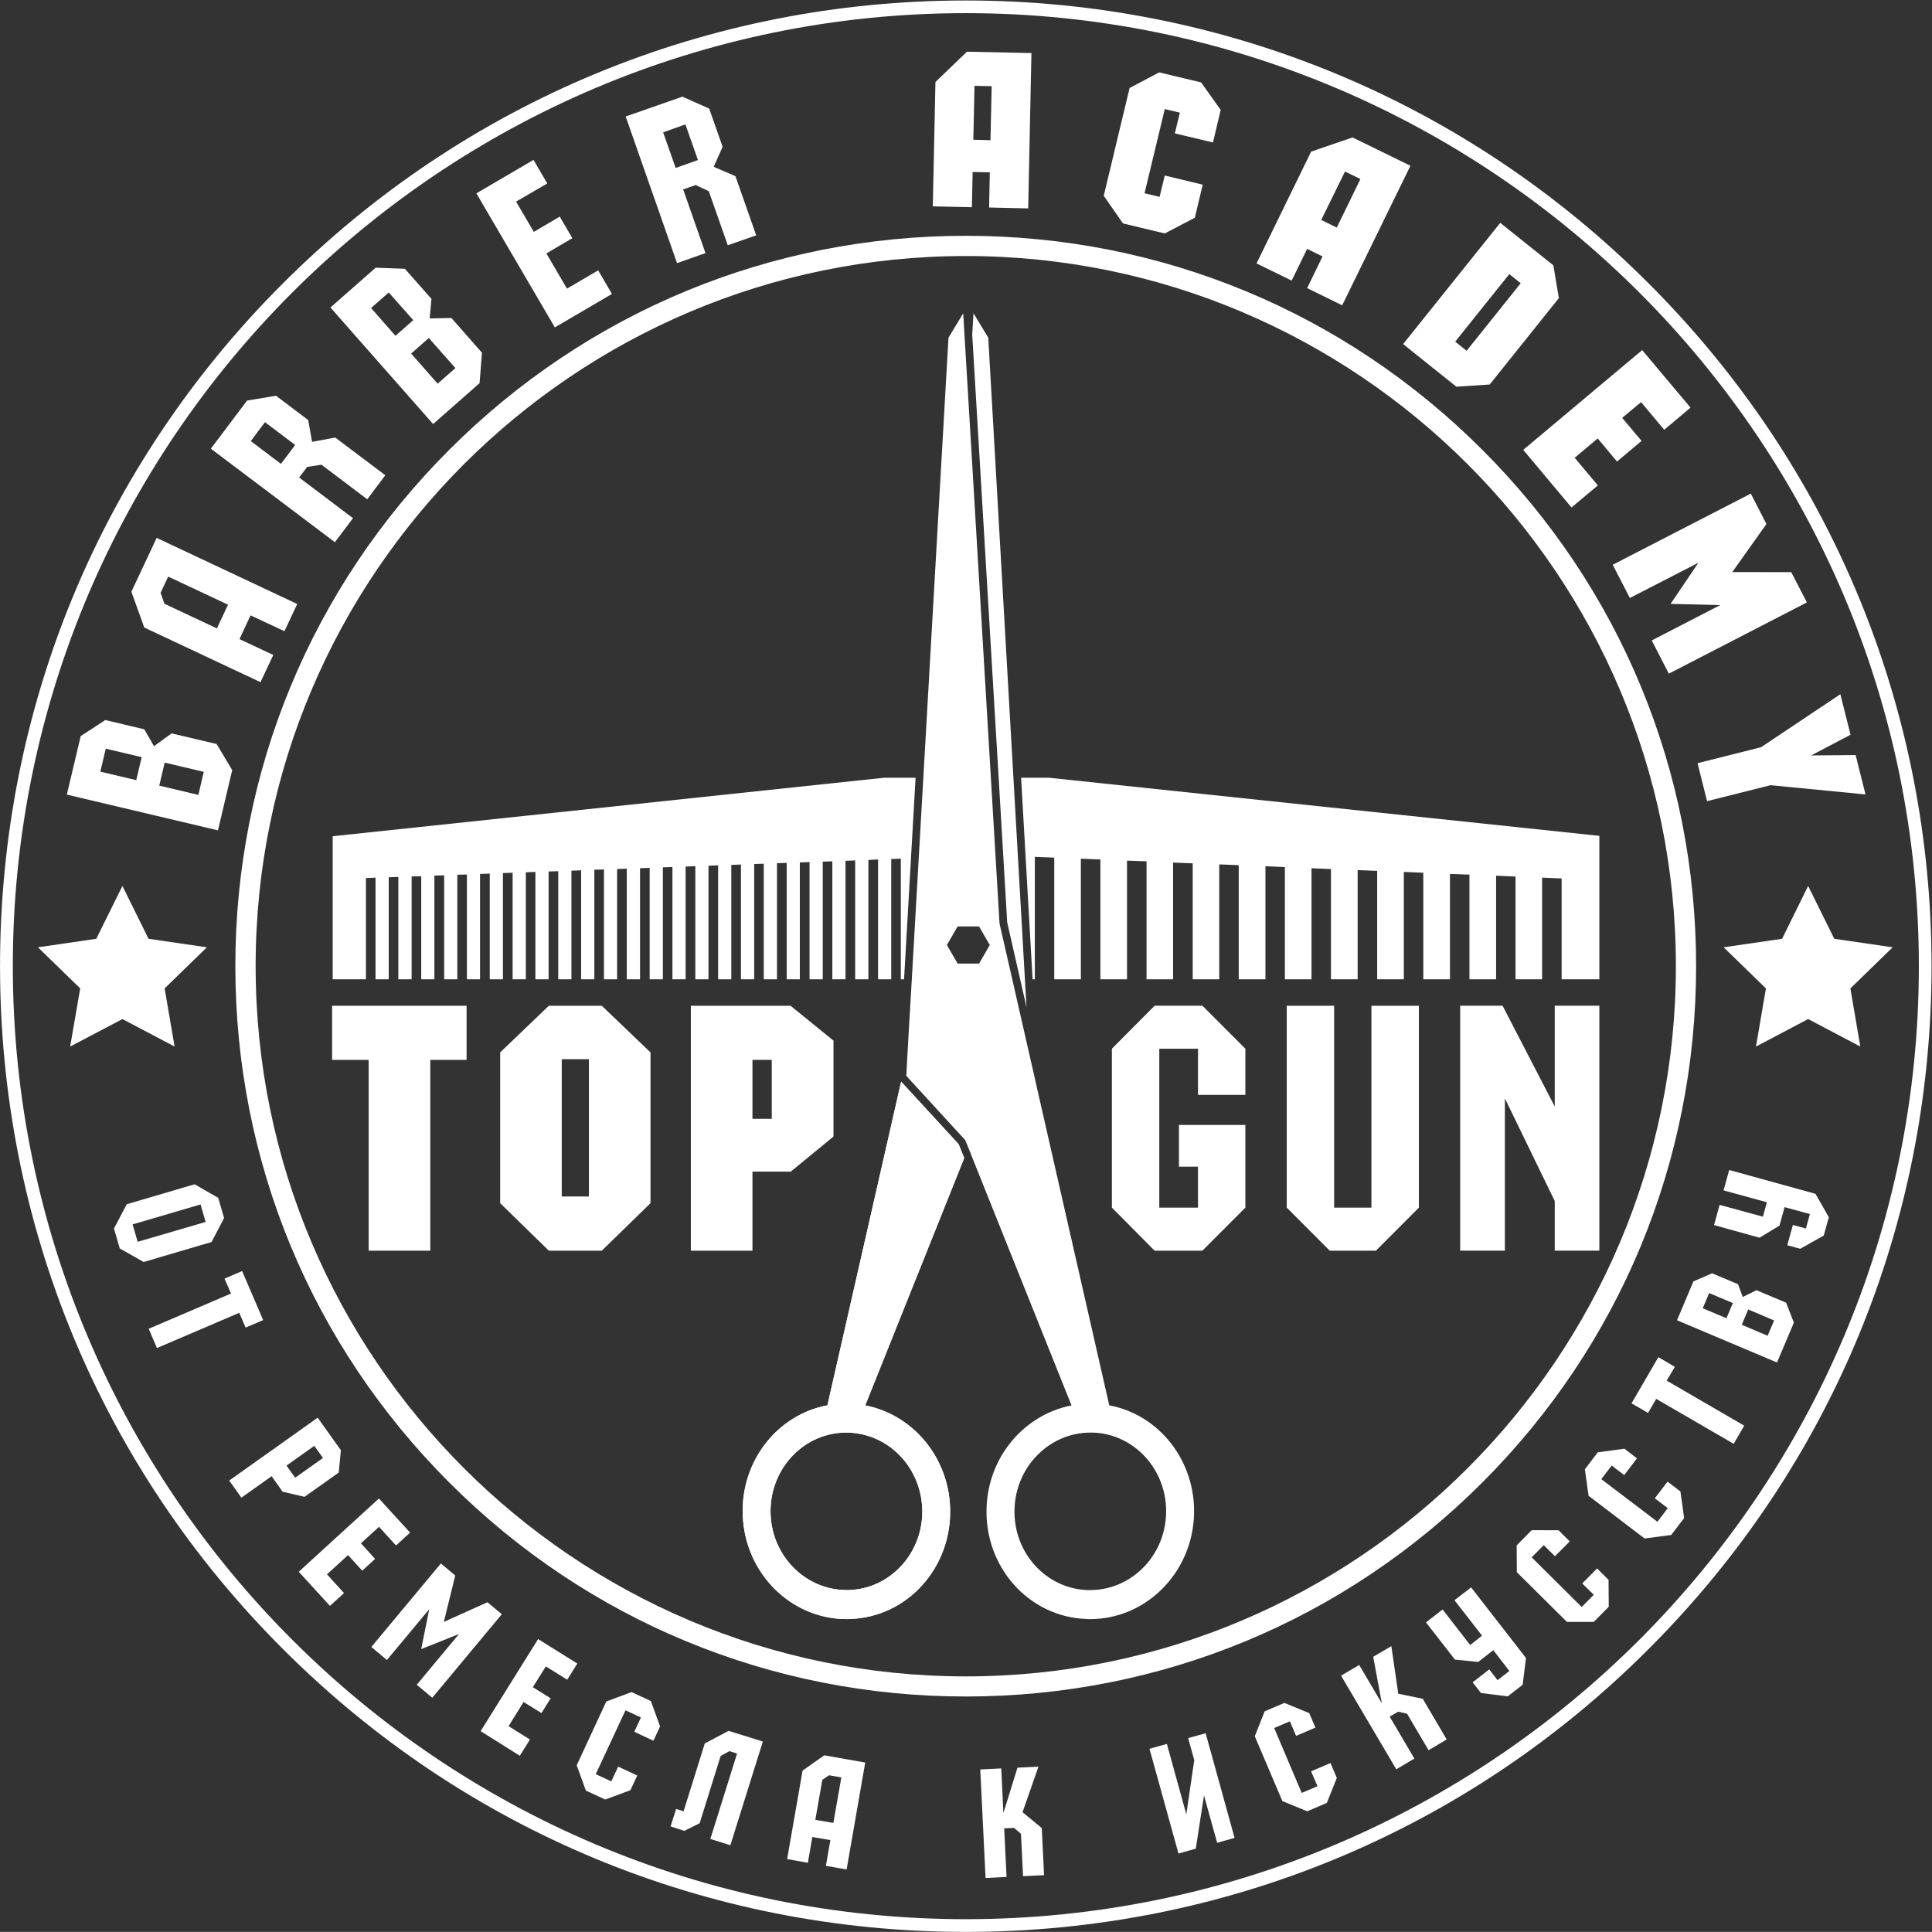 <?xml version="1.0" encoding="UTF-8" standalone="no"?>
<svg
   xmlns:dc="http://purl.org/dc/elements/1.1/"
   xmlns:cc="http://creativecommons.org/ns#"
   xmlns:rdf="http://www.w3.org/1999/02/22-rdf-syntax-ns#"
   xmlns:svg="http://www.w3.org/2000/svg"
   xmlns="http://www.w3.org/2000/svg"
   viewBox="0 0 83.768 83.764"
   height="83.764"
   width="83.768"
   xml:space="preserve"
   id="svg2"
   version="1.1"><rect x="0" y="0" width="83.768" height="83.764" fill="#333333" stroke="none"/><defs
     id="defs6"><clipPath
       id="clipPath18"
       clipPathUnits="userSpaceOnUse"><path
         id="path16"
         d="M 0,0 H 62.826 V 62.823 H 0 Z" /></clipPath><clipPath
       id="clipPath50"
       clipPathUnits="userSpaceOnUse"><path
         id="path48"
         d="M 0,0 H 62.826 V 62.823 H 0 Z" /></clipPath></defs><g
     transform="matrix(1.333,0,0,-1.333,0,83.764)"
     id="g10"><g
       id="g12"><g
         clip-path="url(#clipPath18)"
         id="g14"><g
           transform="translate(31.414,7.657)"
           id="g20"><path
             id="path22"
             style="fill:#ffffff;fill-opacity:1;fill-rule:nonzero;stroke:none"
             d="m 0,0 c -6.347,0 -12.311,2.471 -16.799,6.958 -4.487,4.487 -6.96,10.454 -6.96,16.799 0,6.344 2.473,12.313 6.96,16.797 4.488,4.487 10.452,6.958 16.799,6.958 6.346,0 12.311,-2.471 16.798,-6.958 4.489,-4.484 6.957,-10.453 6.957,-16.797 0,-6.345 -2.468,-12.312 -6.957,-16.799 C 12.311,2.471 6.346,0 0,0 m 0,46.854 c -12.736,0 -23.099,-10.363 -23.099,-23.097 0,-12.74 10.363,-23.103 23.099,-23.103 12.736,0 23.097,10.363 23.097,23.103 0,12.734 -10.361,23.097 -23.097,23.097" /></g><g
           transform="translate(31.413)"
           id="g24"><path
             id="path26"
             style="fill:#ffffff;fill-opacity:1;fill-rule:nonzero;stroke:none"
             d="m 0,0 c -8.391,0 -16.278,3.265 -22.211,9.202 -5.936,5.929 -9.201,13.823 -9.201,22.21 0,8.391 3.265,16.28 9.201,22.209 5.933,5.932 13.82,9.202 22.211,9.202 8.39,0 16.282,-3.27 22.212,-9.202 5.932,-5.929 9.202,-13.818 9.202,-22.209 0,-8.387 -3.27,-16.281 -9.202,-22.21 C 16.282,3.265 8.39,0 0,0 m 0,62.411 c -17.095,0 -30.996,-13.906 -30.996,-30.999 0,-17.094 13.901,-30.998 30.996,-30.998 17.096,0 31.001,13.904 31.001,30.998 0,17.093 -13.905,30.999 -31.001,30.999" /></g><g
           transform="translate(29.311,27.657)"
           id="g28"><path
             id="path30"
             style="fill:#ffffff;fill-opacity:1;fill-rule:nonzero;stroke:none"
             d="m 0,0 -2.398,-10.529 c -1.619,-0.301 -2.819,-1.805 -2.754,-3.566 0.066,-1.893 1.568,-3.387 3.38,-3.387 0.038,0 0.077,0 0.118,0.004 1.861,0.061 3.316,1.681 3.247,3.62 -0.059,1.676 -1.24,3.033 -2.761,3.327 l 3.22,8.045 -0.182,0.451 z m 0.687,-13.892 c 0.049,-1.408 -1.014,-2.599 -2.375,-2.645 h -0.089 c -1.32,0 -2.419,1.087 -2.47,2.469 -0.048,1.418 1.016,2.603 2.377,2.652 h 0.086 c 1.326,0 2.42,-1.089 2.471,-2.476" /></g><g
           transform="translate(31.181,25.622)"
           id="g32"><path
             id="path34"
             style="fill:#ffffff;fill-opacity:1;fill-rule:nonzero;stroke:none"
             d="M 0,0 -1.87,2.035 -4.268,-8.494 c -1.619,-0.301 -2.819,-1.805 -2.754,-3.566 0.066,-1.893 1.568,-3.387 3.38,-3.387 0.038,0 0.077,0 0.118,0.004 1.861,0.062 3.316,1.681 3.247,3.62 -0.059,1.676 -1.24,3.033 -2.761,3.327 l 3.22,8.045 z m -1.183,-11.857 c 0.049,-1.408 -1.014,-2.598 -2.375,-2.645 h -0.089 c -1.32,0 -2.419,1.088 -2.47,2.469 -0.048,1.418 1.016,2.603 2.377,2.652 h 0.086 c 1.326,0 2.42,-1.089 2.471,-2.476" /></g></g></g><g
       transform="translate(34.111,37.542)"
       id="g36"><path
         id="path38"
         style="fill:#ffffff;fill-opacity:1;fill-rule:nonzero;stroke:none"
         d="m 0,0 h -0.898 l 0.374,-6.557 h 0.073 v 3.983 L 0.18,-2.599 v -3.958 h 0.866 v 3.924 L 1.681,-2.66 v -3.897 h 0.866 v 3.86 l 0.635,-0.022 v -3.838 h 0.864 v 3.797 l 0.638,-0.025 v -3.772 h 0.863 v 3.738 L 6.181,-2.844 V -6.557 H 7.05 v 3.677 l 0.632,-0.027 v -3.65 h 0.866 v 3.613 l 0.633,-0.027 v -3.586 h 0.868 v 3.552 l 0.635,-0.025 v -3.527 h 0.867 v 3.493 l 0.633,-0.027 v -3.466 h 0.867 v 3.427 l 0.634,-0.022 v -3.405 h 0.867 v 3.37 l 0.632,-0.027 v -3.343 h 0.865 v 3.307 l 0.635,-0.027 v -3.28 h 1.227 v 4.666 z" /></g><g
       transform="translate(24.532,30.985)"
       id="g40"><path
         id="path42"
         style="fill:#ffffff;fill-opacity:1;fill-rule:nonzero;stroke:none"
         d="M 0,0 V 3.75 L 0.311,3.76 V 0 h 0.43 v 3.777 l 0.315,0.01 V 0 H 1.484 V 3.802 L 1.8,3.813 V 0 h 0.429 v 3.828 l 0.312,0.01 V 0 H 2.969 V 3.855 L 3.284,3.867 V 0 h 0.43 V 3.882 L 4.028,3.897 V 0 H 4.457 V 3.912 L 4.769,3.924 V 0 H 4.874 L 5.249,6.557 H 4.231 L -13.711,4.654 V 0 h 1.081 v 3.292 l 0.313,0.015 V 0 h 0.429 v 3.319 l 0.313,0.01 V 0 h 0.432 v 3.346 l 0.312,0.007 V 0 h 0.428 v 3.373 l 0.318,0.01 V 0 h 0.428 v 3.4 l 0.312,0.009 V 0 h 0.427 v 3.427 l 0.316,0.012 V 0 h 0.429 v 3.456 l 0.315,0.01 V 0 h 0.43 v 3.48 l 0.311,0.013 V 0 h 0.429 v 3.507 l 0.314,0.01 V 0 h 0.429 v 3.534 l 0.315,0.01 V 0 h 0.43 v 3.564 l 0.313,0.009 V 0 h 0.428 V 3.586 L -4.145,3.6 V 0 h 0.431 V 3.613 L -3.4,3.625 V 0 h 0.429 v 3.642 l 0.311,0.01 V 0 h 0.429 v 3.667 l 0.316,0.014 V 0 h 0.428 v 3.694 l 0.313,0.014 V 0 h 0.429 v 3.72 l 0.314,0.013 0,-3.733 z" /></g><g
       id="g44"><g
         clip-path="url(#clipPath50)"
         id="g46"><g
           transform="translate(36.081,17.127)"
           id="g52"><path
             id="path54"
             style="fill:#ffffff;fill-opacity:1;fill-rule:nonzero;stroke:none"
             d="m 0,0 -2.398,10.529 -0.039,0.181 -0.169,0.735 -0.549,2.413 -0.414,1.812 -1.015,17.057 -0.063,1.048 -0.063,1.053 -0.04,0.693 -0.48,-0.793 -0.826,-14.453 -0.367,-6.417 -0.053,-0.906 -0.044,-0.755 -0.043,-0.752 -0.039,-0.727 1.918,-2.092 0.1,-0.247 0.069,-0.166 0.065,-0.17 3.222,-8.045 c -1.521,-0.294 -2.707,-1.651 -2.763,-3.326 -0.07,-1.94 1.385,-3.559 3.25,-3.62 0.038,-0.005 0.076,-0.005 0.113,-0.005 1.812,0 3.318,1.489 3.385,3.387 C 2.816,-1.805 1.619,-0.301 0,0 m -4.235,14.37 h -0.697 l -0.35,0.602 0.35,0.605 h 0.697 l 0.348,-0.605 z M 1.848,-3.539 C 1.799,-4.92 0.702,-6.008 -0.623,-6.008 H -0.71 c -1.361,0.047 -2.424,1.237 -2.372,2.645 0.047,1.387 1.147,2.477 2.47,2.477 h 0.087 c 1.359,-0.049 2.424,-1.235 2.373,-2.653" /></g></g></g><g
       transform="translate(32.761,32.837)"
       id="g56"><path
         id="path58"
         style="fill:#ffffff;fill-opacity:1;fill-rule:nonzero;stroke:none"
         d="m 0,0 0.628,-2.758 -0.052,0.906 -0.248,4.357 -0.944,16.513 -0.48,0.794 -0.042,-0.693 0.86,-14.414 z" /></g><g
       transform="translate(13.996,22.158)"
       id="g60"><path
         id="path62"
         style="fill:#ffffff;fill-opacity:1;fill-rule:nonzero;stroke:none"
         d="M 0,0 H -2.005 V 6.206 H -3.194 V 7.967 H 1.18 V 6.206 H 0 Z" /></g><g
       transform="translate(17.852,22.158)"
       id="g64"><path
         id="path66"
         style="fill:#ffffff;fill-opacity:1;fill-rule:nonzero;stroke:none"
         d="M 0,0 -1.583,1.545 V 6.449 L 0,7.967 H 1.722 L 3.307,6.449 V 1.545 L 1.722,0 Z M 0.42,1.763 H 1.303 V 6.228 H 0.42 Z" /></g><g
       transform="translate(24.475,22.158)"
       id="g68"><path
         id="path70"
         style="fill:#ffffff;fill-opacity:1;fill-rule:nonzero;stroke:none"
         d="M 0,0 H -2.004 V 7.967 H 1.238 L 2.636,6.833 V 3.713 L 1.246,2.572 H 0 Z M 0,4.289 H 0.628 V 6.207 H 0 Z" /></g><g
       transform="translate(36.166,23.559)"
       id="g72"><path
         id="path74"
         style="fill:#ffffff;fill-opacity:1;fill-rule:nonzero;stroke:none"
         d="M 0,0 V 5.168 L 1.39,6.567 H 2.944 L 4.342,5.168 V 3.667 H 2.801 V 5.168 H 1.542 V 0 H 2.801 V 1.332 H 2.182 v 1.357 h 2.16 V 0 L 2.944,-1.401 H 1.39 Z" /></g><g
       transform="translate(43.252,22.158)"
       id="g76"><path
         id="path78"
         style="fill:#ffffff;fill-opacity:1;fill-rule:nonzero;stroke:none"
         d="M 0,0 -1.398,1.401 V 7.967 H 0.143 V 1.401 H 1.356 V 7.967 H 2.9 V 1.401 L 1.503,0 Z" /></g><g
       transform="translate(50.571,23.773)"
       id="g80"><path
         id="path82"
         style="fill:#ffffff;fill-opacity:1;fill-rule:nonzero;stroke:none"
         d="m 0,0 -1.61,3.313 h -0.012 v -4.927 h -1.454 v 7.967 h 1.379 L 0,3.073 v 3.28 h 1.451 v -7.967 l -1.451,0 z" /></g><g
       transform="translate(7.553,37.789)"
       id="g84"><path
         id="path86"
         style="fill:#ffffff;fill-opacity:1;fill-rule:nonzero;stroke:none"
         d="m 0,0 -0.463,-1.959 -4.916,1.163 0.451,1.903 0.8,0.522 1.268,-0.301 0.316,-0.549 0.573,0.416 1.463,-0.345 z m -3.121,-0.326 0.177,0.747 -1.168,0.277 -0.178,-0.747 z m 0.748,-0.178 1.272,-0.302 0.176,0.75 -1.271,0.301 z" /></g><g
       transform="translate(8.473,40.65)"
       id="g88"><path
         id="path90"
         style="fill:#ffffff;fill-opacity:1;fill-rule:nonzero;stroke:none"
         d="M 0,0 -3.781,1.778 -4.2,2.942 -3.377,4.693 1.195,2.542 0.779,1.658 -0.323,2.173 -0.683,1.401 0.416,0.884 Z M -3.124,2.55 -1.418,1.749 -1.056,2.52 -3.003,3.434 -3.25,2.905 Z" /></g><g
       transform="translate(11.482,45.984)"
       id="g92"><path
         id="path94"
         style="fill:#ffffff;fill-opacity:1;fill-rule:nonzero;stroke:none"
         d="m 0,0 -0.589,-0.781 -4.035,3.042 1.179,1.565 0.941,0.156 1.047,-0.79 0.126,-0.709 0.753,0.14 L 1.051,1.396 0.463,0.615 -1.026,1.739 -1.49,1.668 -1.752,1.323 Z m -2.344,1.766 0.463,0.615 -0.982,0.742 -0.461,-0.615 z" /></g><g
       transform="translate(15.599,50.376)"
       id="g96"><path
         id="path98"
         style="fill:#ffffff;fill-opacity:1;fill-rule:nonzero;stroke:none"
         d="M 0,0 -1.511,-1.33 -4.851,2.461 -3.38,3.755 -2.43,3.72 -1.565,2.741 -1.624,2.106 -0.916,2.119 0.078,0.99 Z m -2.736,1.54 0.579,0.51 -0.797,0.899 -0.575,-0.505 z m 0.51,-0.577 0.862,-0.98 0.578,0.507 -0.865,0.979 z" /></g><g
       transform="translate(19.905,53.278)"
       id="g100"><path
         id="path102"
         style="fill:#ffffff;fill-opacity:1;fill-rule:nonzero;stroke:none"
         d="m 0,0 -1.858,-1.088 -2.552,4.36 1.858,1.088 0.448,-0.767 -1.014,-0.59 0.576,-0.985 0.843,0.497 0.411,-0.702 -0.845,-0.495 0.67,-1.146 1.015,0.595 z" /></g><g
       transform="translate(22.947,54.606)"
       id="g104"><path
         id="path106"
         style="fill:#ffffff;fill-opacity:1;fill-rule:nonzero;stroke:none"
         d="M 0,0 -0.925,-0.326 -2.596,4.443 -0.75,5.089 0.121,4.7 0.557,3.458 0.268,2.807 0.974,2.503 1.65,0.578 0.725,0.255 0.108,2.013 -0.318,2.214 -0.726,2.072 Z m -0.97,2.77 0.725,0.257 -0.408,1.159 -0.724,-0.258 z" /></g><g
       transform="translate(30.341,56.126)"
       id="g108"><path
         id="path110"
         style="fill:#ffffff;fill-opacity:1;fill-rule:nonzero;stroke:none"
         d="M 0,0 0.086,4.046 1.111,5.031 3.208,4.987 3.103,-0.066 1.831,-0.037 1.854,1.107 1.296,1.119 1.271,-0.027 Z M 1.356,3.921 1.318,2.168 1.876,2.153 1.915,3.909 Z" /></g><g
       transform="translate(37.705,60.484)"
       id="g112"><path
         id="path114"
         style="fill:#ffffff;fill-opacity:1;fill-rule:nonzero;stroke:none"
         d="M 0,0 1.363,-0.326 2,-1.22 1.749,-2.28 l -1.24,0.296 0.163,0.674 -0.49,0.117 -0.659,-2.738 0.49,-0.118 0.168,0.694 1.235,-0.297 -0.257,-1.075 -0.978,-0.512 -1.359,0.326 -0.626,0.899 0.841,3.507 z" /></g><g
       transform="translate(40.871,54.27)"
       id="g116"><path
         id="path118"
         style="fill:#ffffff;fill-opacity:1;fill-rule:nonzero;stroke:none"
         d="M 0,0 1.776,3.637 3.123,4.098 5.006,3.177 2.786,-1.362 1.646,-0.803 2.147,0.228 1.646,0.473 1.143,-0.558 Z M 2.878,2.99 2.105,1.416 2.609,1.166 3.379,2.745 Z" /></g><g
       transform="translate(47.37,50.261)"
       id="g120"><path
         id="path122"
         style="fill:#ffffff;fill-opacity:1;fill-rule:nonzero;stroke:none"
         d="M 0,0 -1.731,1.386 1.428,5.329 3.157,3.946 3.334,2.88 1.085,0.071 Z M 1.722,3.661 -0.037,1.465 0.334,1.168 2.094,3.365 Z" /></g><g
       transform="translate(51.116,46.332)"
       id="g124"><path
         id="path126"
         style="fill:#ffffff;fill-opacity:1;fill-rule:nonzero;stroke:none"
         d="M 0,0 -1.57,1.874 2.299,5.119 3.871,3.248 3.016,2.528 2.262,3.427 1.648,2.915 2.279,2.165 1.48,1.494 0.852,2.246 0.103,1.617 0.857,0.718 Z" /></g><g
       transform="translate(54.281,40.927)"
       id="g128"><path
         id="path130"
         style="fill:#ffffff;fill-opacity:1;fill-rule:nonzero;stroke:none"
         d="M 0,0 -0.555,1.08 1.674,2.231 0.058,2.27 0.963,3.608 -1.267,2.461 -1.825,3.542 2.667,5.856 3.175,4.867 2.065,3.304 3.982,3.302 4.492,2.317 Z" /></g><g
       transform="translate(60.679,36.998)"
       id="g132"><path
         id="path134"
         style="fill:#ffffff;fill-opacity:1;fill-rule:nonzero;stroke:none"
         d="m 0,0 -3.087,0.301 -2.067,-0.519 -0.309,1.235 2.065,0.519 2.58,1.724 0.331,-1.318 -1.281,-0.673 1.447,0.012 z" /></g><g
       transform="translate(3.707,22.878)"
       id="g136"><path
         id="path138"
         style="fill:#ffffff;fill-opacity:1;fill-rule:nonzero;stroke:none"
         d="M 0,0 0.416,0.791 2.622,1.44 3.391,0.999 3.582,0.343 3.174,-0.438 0.966,-1.088 0.189,-0.647 Z M 2.816,0.784 0.606,0.135 0.771,-0.431 2.982,0.215 Z" /></g><g
       transform="translate(5.105,18.991)"
       id="g140"><path
         id="path142"
         style="fill:#ffffff;fill-opacity:1;fill-rule:nonzero;stroke:none"
         d="M 0,0 -0.268,0.627 2.409,1.773 2.198,2.258 2.77,2.505 3.455,0.909 2.884,0.666 2.678,1.146 Z" /></g><g
       transform="translate(7.852,14.125)"
       id="g144"><path
         id="path146"
         style="fill:#ffffff;fill-opacity:1;fill-rule:nonzero;stroke:none"
         d="M 0,0 -0.397,0.556 2.481,2.601 3.236,1.543 3.166,0.816 2.053,0.027 1.34,0.193 0.983,0.698 Z M 1.467,1.043 1.749,0.649 2.654,1.291 2.372,1.685 Z" /></g><g
       transform="translate(10.732,10.605)"
       id="g148"><path
         id="path150"
         style="fill:#ffffff;fill-opacity:1;fill-rule:nonzero;stroke:none"
         d="M 0,0 -1.015,1.109 1.593,3.492 2.607,2.383 2.15,1.964 1.596,2.571 1.008,2.035 1.468,1.528 1.051,1.144 0.589,1.651 -0.096,1.026 0.458,0.416 Z" /></g><g
       transform="translate(14.061,7.617)"
       id="g152"><path
         id="path154"
         style="fill:#ffffff;fill-opacity:1;fill-rule:nonzero;stroke:none"
         d="M 0,0 -0.506,0.422 0.867,2.07 0.865,2.072 -0.361,1.582 -0.1,2.873 V 2.878 L -1.476,1.227 -1.983,1.651 0.279,4.367 0.747,3.975 0.375,2.466 1.793,3.106 2.262,2.717 Z" /></g><g
       transform="translate(16.908,5.729)"
       id="g156"><path
         id="path158"
         style="fill:#ffffff;fill-opacity:1;fill-rule:nonzero;stroke:none"
         d="M 0,0 -1.275,0.801 0.595,3.796 1.87,3 1.542,2.474 0.846,2.907 0.424,2.231 1.003,1.869 0.704,1.389 0.122,1.749 -0.366,0.963 0.329,0.529 Z" /></g><g
       transform="translate(20.543,7.801)"
       id="g160"><path
         id="path162"
         style="fill:#ffffff;fill-opacity:1;fill-rule:nonzero;stroke:none"
         d="m 0,0 0.628,-0.292 0.299,-0.825 -0.216,-0.465 -0.622,0.291 0.216,0.466 -0.503,0.232 -0.967,-2.077 0.506,-0.235 0.223,0.48 0.621,-0.289 -0.223,-0.478 -0.819,-0.303 -0.63,0.291 -0.297,0.823 0.962,2.075 z" /></g><g
       transform="translate(24.813,6.192)"
       id="g164"><path
         id="path166"
         style="fill:#ffffff;fill-opacity:1;fill-rule:nonzero;stroke:none"
         d="m 0,0 -1.056,-3.372 -0.652,0.203 0.869,2.777 -0.247,0.081 -0.286,-0.157 -0.683,-2.189 -0.498,-0.248 -0.449,0.145 0.182,0.568 0.242,-0.076 0.69,2.207 0.774,0.409 z" /></g><g
       transform="translate(25.603,2.369)"
       id="g168"><path
         id="path170"
         style="fill:#ffffff;fill-opacity:1;fill-rule:nonzero;stroke:none"
         d="M 0,0 0.502,2.878 1.207,3.375 2.54,3.14 1.935,-0.338 1.261,-0.22 1.406,0.617 0.819,0.718 0.675,-0.12 Z M 1.144,2.577 0.917,1.276 1.504,1.176 1.763,2.657 1.362,2.726 Z" /></g><g
       transform="translate(32.74,1.788)"
       id="g172"><path
         id="path174"
         style="fill:#ffffff;fill-opacity:1;fill-rule:nonzero;stroke:none"
         d="M 0,0 -0.683,-0.034 -0.855,3.495 -0.172,3.53 -0.103,2.077 0.355,3.554 1.038,3.588 0.52,2.106 1.146,1.59 1.22,0.057 0.537,0.025 0.469,1.401 0.244,1.595 -0.077,1.58 Z" /></g><g
       transform="translate(37.389,5.957)"
       id="g176"><path
         id="path178"
         style="fill:#ffffff;fill-opacity:1;fill-rule:nonzero;stroke:none"
         d="M 0,0 0.566,0.157 1.198,-2.133 1.456,-0.37 1.258,0.348 1.827,0.505 2.768,-2.9 2.201,-3.057 1.773,-1.518 1.506,-3.25 0.943,-3.407 Z" /></g><g
       transform="translate(41.136,7.176)"
       id="g180"><path
         id="path182"
         style="fill:#ffffff;fill-opacity:1;fill-rule:nonzero;stroke:none"
         d="m 0,0 0.641,0.272 0.808,-0.331 0.202,-0.472 -0.63,-0.268 -0.2,0.473 -0.512,-0.218 0.895,-2.111 0.514,0.218 -0.208,0.485 0.631,0.269 0.205,-0.485 -0.325,-0.813 -0.637,-0.272 -0.808,0.331 -0.898,2.109 z" /></g><g
       transform="translate(46.005,5.638)"
       id="g184"><path
         id="path186"
         style="fill:#ffffff;fill-opacity:1;fill-rule:nonzero;stroke:none"
         d="m 0,0 -0.589,-0.348 -1.795,3.045 0.589,0.348 0.737,-1.25 -0.281,1.516 0.59,0.346 L -0.523,2.109 0.273,1.945 1.051,0.622 0.462,0.272 -0.237,1.457 -0.526,1.526 -0.803,1.364 Z" /></g><g
       transform="translate(47.82,9.332)"
       id="g188"><path
         id="path190"
         style="fill:#ffffff;fill-opacity:1;fill-rule:nonzero;stroke:none"
         d="M 0,0 0.386,0.304 -0.511,1.458 0.031,1.874 1.816,-0.424 1.707,-1.293 1.222,-1.67 0.351,-1.562 0.08,-1.214 l 0.541,0.421 0.27,-0.351 0.384,0.299 -0.522,0.676 -0.493,-0.382 -0.755,0.076 -0.942,1.21 0.539,0.421 z" /></g><g
       transform="translate(49.332,12.572)"
       id="g192"><path
         id="path194"
         style="fill:#ffffff;fill-opacity:1;fill-rule:nonzero;stroke:none"
         d="M 0,0 0.489,0.495 1.363,0.492 1.727,0.13 1.245,-0.353 0.881,0.008 0.489,-0.389 2.115,-2.003 2.509,-1.607 2.133,-1.237 2.616,-0.749 2.989,-1.122 2.995,-1.996 2.508,-2.488 H 1.635 l -1.629,1.616 z" /></g><g
       transform="translate(51.551,15.048)"
       id="g196"><path
         id="path198"
         style="fill:#ffffff;fill-opacity:1;fill-rule:nonzero;stroke:none"
         d="M 0,0 0.419,0.551 1.286,0.669 1.694,0.355 1.28,-0.189 0.872,0.12 0.534,-0.321 2.359,-1.707 2.696,-1.264 2.274,-0.945 2.689,-0.402 3.108,-0.722 3.229,-1.587 2.807,-2.138 1.942,-2.251 0.12,-0.862 Z" /></g><g
       transform="translate(56.734,16.466)"
       id="g200"><path
         id="path202"
         style="fill:#ffffff;fill-opacity:1;fill-rule:nonzero;stroke:none"
         d="M 0,0 -0.343,-0.59 -2.863,0.872 -3.128,0.414 -3.665,0.727 -2.793,2.229 -2.256,1.913 -2.522,1.465 Z" /></g><g
       transform="translate(58.349,19.817)"
       id="g204"><path
         id="path206"
         style="fill:#ffffff;fill-opacity:1;fill-rule:nonzero;stroke:none"
         d="m 0,0 -0.549,-1.296 -3.252,1.374 0.533,1.264 0.609,0.264 0.843,-0.357 0.153,-0.414 0.445,0.221 0.966,-0.407 z m -2.193,0.144 0.208,0.493 -0.77,0.326 -0.21,-0.495 z m 0.497,-0.212 0.842,-0.358 0.211,0.497 -0.841,0.358 z" /></g><g
       transform="translate(57.342,23.263)"
       id="g208"><path
         id="path210"
         style="fill:#ffffff;fill-opacity:1;fill-rule:nonzero;stroke:none"
         d="M 0,0 0.129,0.47 -1.28,0.857 -1.097,1.519 1.71,0.745 2.144,-0.017 1.979,-0.612 1.215,-1.043 l -0.423,0.115 0.183,0.661 0.423,-0.117 0.13,0.47 -0.824,0.225 -0.165,-0.6 -0.649,-0.394 -1.48,0.411 0.182,0.657 z" /></g><g
       transform="translate(3.982,34.022)"
       id="g212"><path
         id="path214"
         style="fill:#ffffff;fill-opacity:1;fill-rule:nonzero;stroke:none"
         d="M 0,0 0.849,-1.719 2.747,-1.996 1.373,-3.333 1.697,-5.224 0,-4.33 l -1.7,-0.894 0.327,1.891 -1.375,1.337 1.898,0.277 z" /></g><g
       transform="translate(58.813,34.022)"
       id="g216"><path
         id="path218"
         style="fill:#ffffff;fill-opacity:1;fill-rule:nonzero;stroke:none"
         d="M 0,0 0.85,-1.719 2.749,-1.996 1.374,-3.333 1.697,-5.224 0,-4.33 l -1.697,-0.894 0.324,1.891 -1.375,1.337 1.901,0.277 z" /></g></g></svg>
